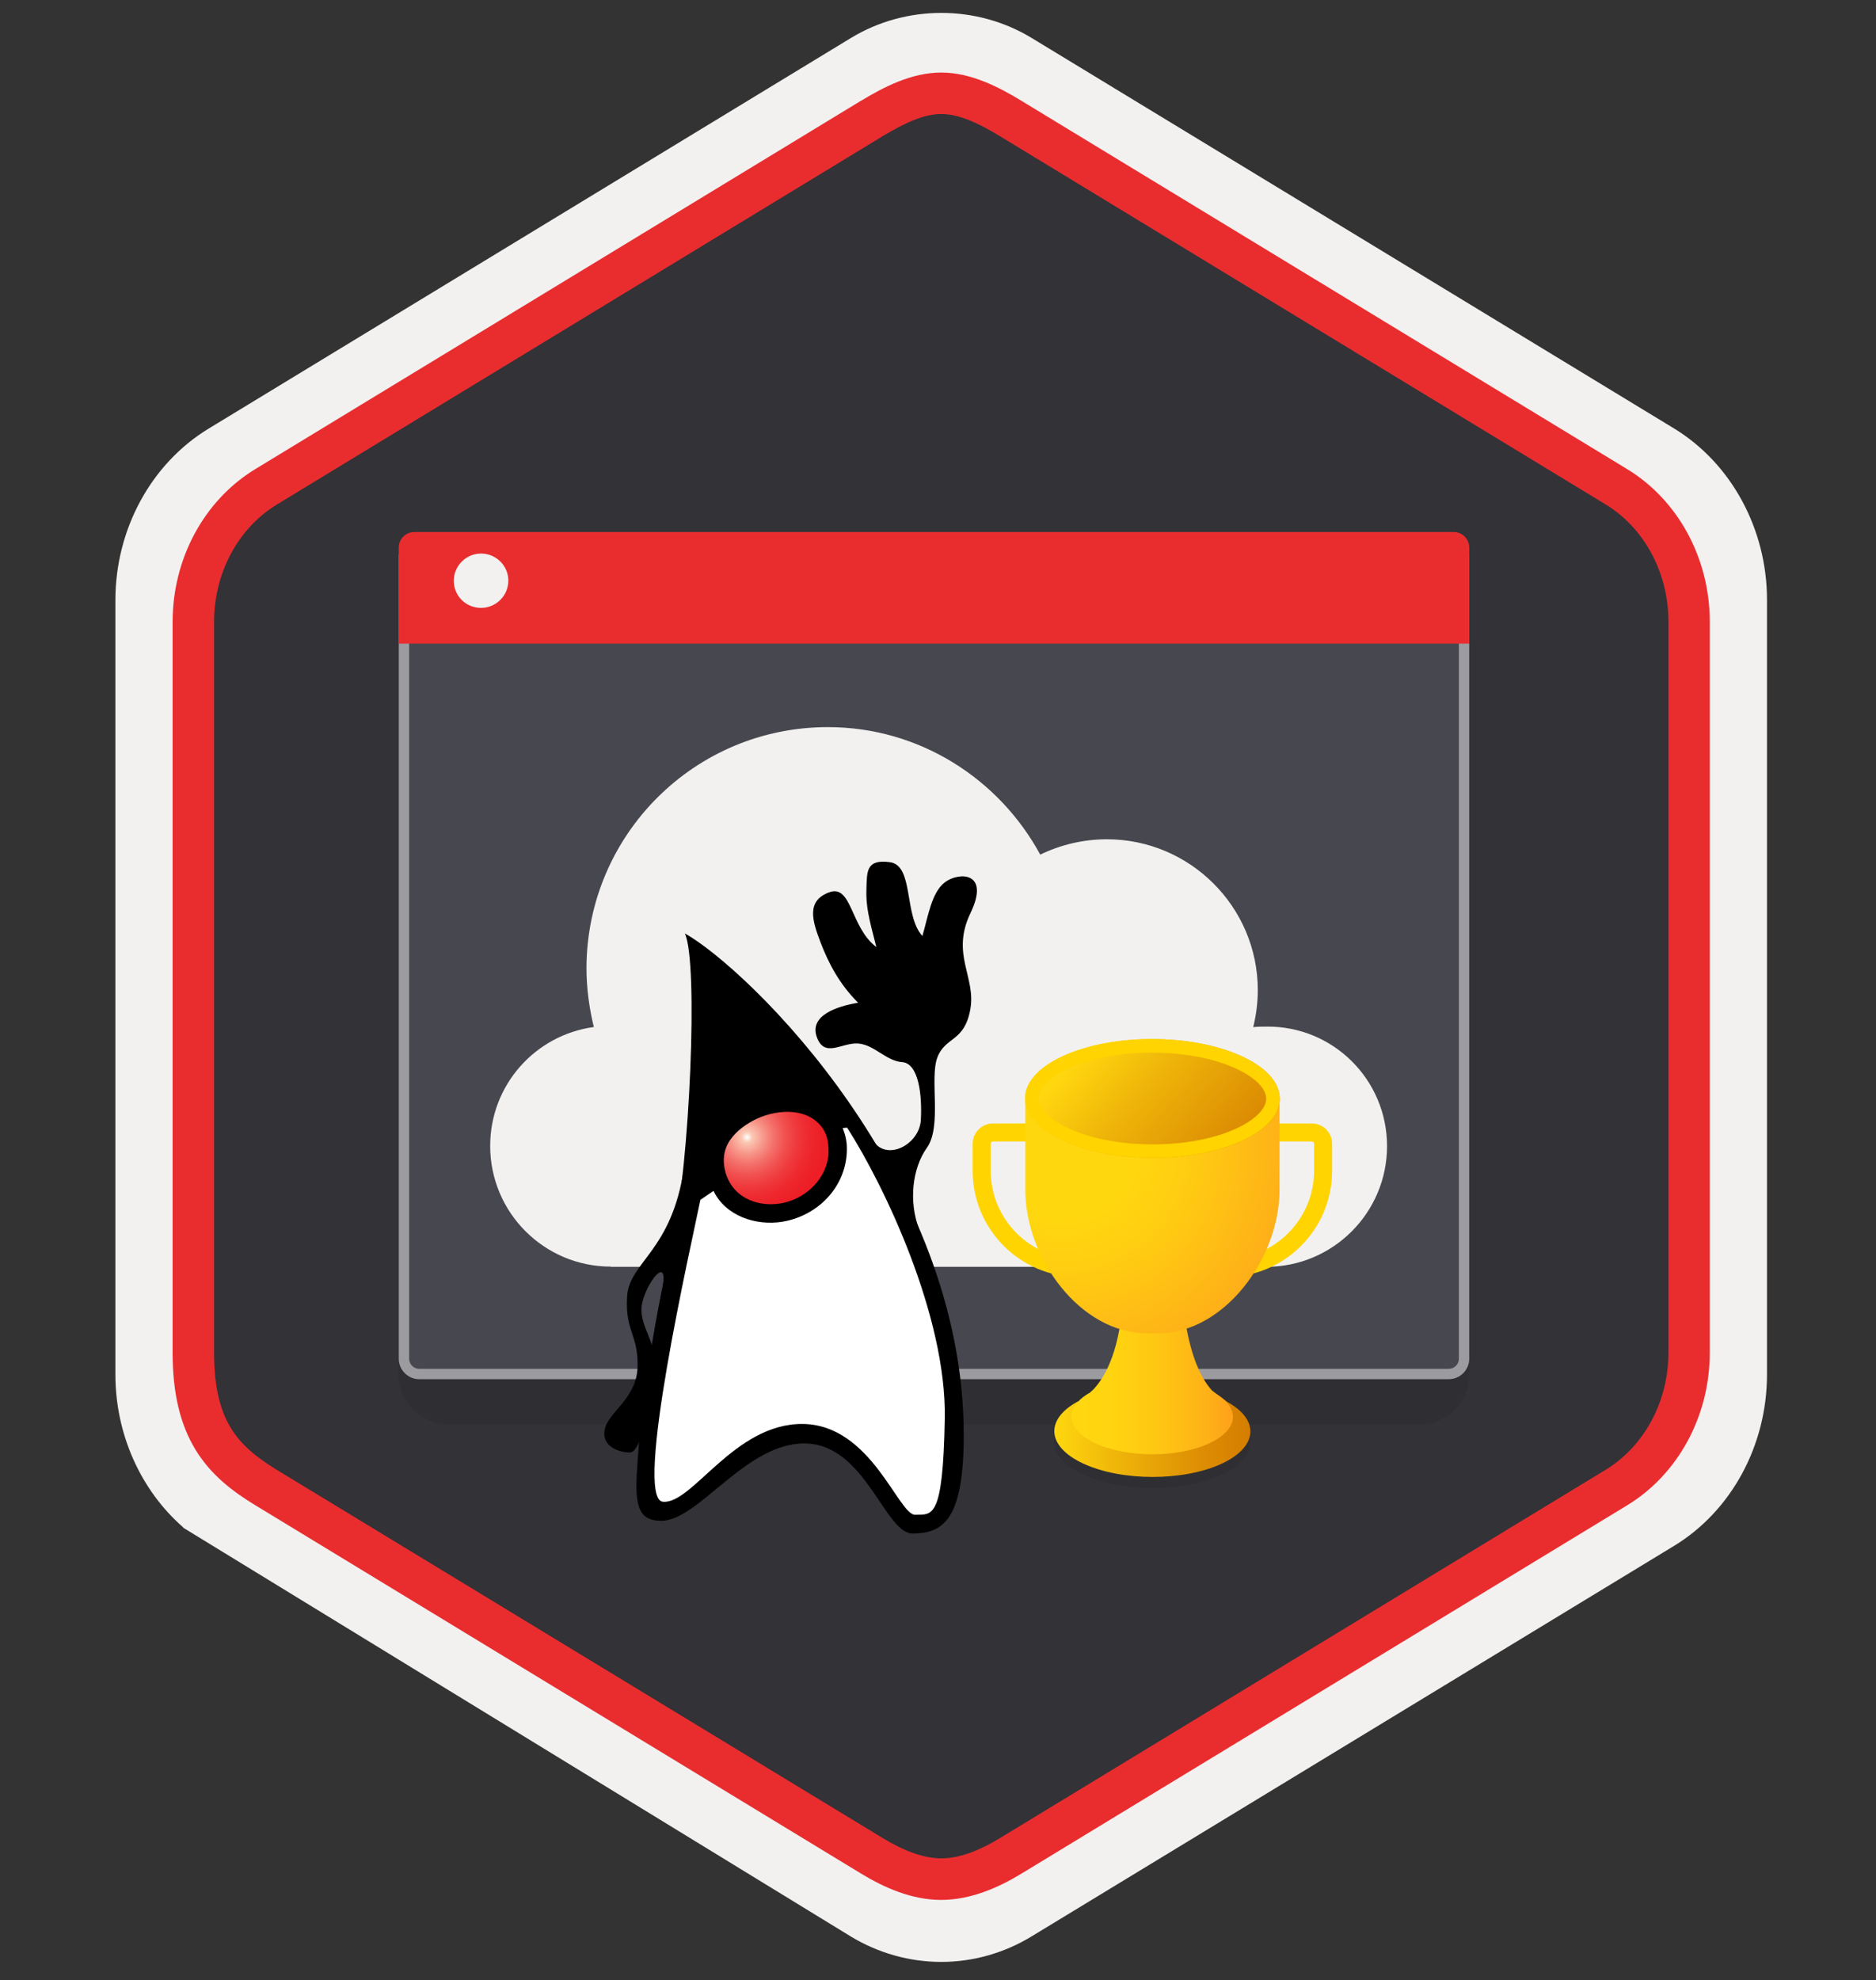 <svg width="181" height="191" viewBox="0 0 181 191" fill="none" xmlns="http://www.w3.org/2000/svg">
<rect x="0" y="0" width="181" height="191" fill="#333333" stroke="none"/>
<path d="M90.814 189.247C93.874 189.247 96.884 188.397 99.544 186.777L161.514 149.117C167.054 145.747 170.484 139.417 170.484 132.577V57.867C170.484 51.047 167.054 44.707 161.514 41.327L99.544 3.667C94.214 0.427 87.394 0.447 82.094 3.667L20.124 41.347C14.584 44.717 11.134 51.047 11.134 57.887V132.587C11.134 138.347 13.584 143.767 17.684 147.337V147.367L82.094 186.797C84.734 188.397 87.754 189.247 90.814 189.247ZM91.464 8.197C93.414 8.197 95.894 9.407 97.604 10.457L158.364 47.647C162.114 49.927 164.234 56.527 164.234 61.277L163.604 132.577C163.604 137.327 160.404 141.597 156.654 143.877L96.254 180.257C92.824 182.347 90.034 182.347 86.594 180.257L25.384 143.787C21.634 141.507 18.614 137.307 18.614 132.577V58.937C18.614 54.197 21.344 49.307 25.114 47.017L85.694 10.457C87.394 9.417 89.514 8.197 91.464 8.197Z" fill="#F2F1F0"/>
<path fill-rule="evenodd" clip-rule="evenodd" d="M98.714 11.776C96.264 10.276 93.544 9.526 90.814 9.526C88.084 9.526 85.364 10.286 82.914 11.776L26.784 46.106C21.764 49.176 18.654 54.926 18.654 61.176V129.276C18.654 135.506 21.754 141.276 26.784 144.346L82.914 178.676C85.364 180.176 88.084 180.926 90.814 180.926C93.544 180.926 96.264 180.186 98.714 178.676L154.844 144.346C159.864 141.276 162.974 135.506 162.974 129.276V61.176C162.974 54.946 159.874 49.196 154.844 46.106L98.714 11.776Z" fill="#323237" stroke="#9B9BA0" stroke-width="0.3" stroke-miterlimit="10"/>
<path fill-rule="evenodd" clip-rule="evenodd" d="M90.814 10.997C92.494 10.997 94.384 11.867 96.444 13.117L154.914 48.657C158.564 50.877 160.974 55.147 160.974 59.977V130.457C160.974 135.277 158.564 139.557 154.914 141.777L96.454 177.317C94.494 178.507 92.574 179.257 90.824 179.257C89.074 179.257 87.154 178.507 85.194 177.317L26.714 141.787C24.704 140.557 23.254 139.357 22.274 137.747C21.294 136.147 20.654 133.927 20.654 130.467V59.987C20.654 55.157 23.064 50.887 26.714 48.667L85.174 13.127C87.264 11.877 89.124 10.997 90.814 10.997ZM98.524 180.747L156.984 145.207C161.904 142.217 164.964 136.597 164.964 130.467V59.987C164.964 53.857 161.904 48.237 156.984 45.247L98.524 9.707C96.414 8.427 93.704 6.997 90.814 6.997C87.914 6.997 85.204 8.437 83.114 9.697H83.104L24.634 45.247C19.714 48.237 16.654 53.857 16.654 59.987V130.467C16.654 134.427 17.394 137.417 18.854 139.827C20.314 142.227 22.374 143.827 24.634 145.197L83.094 180.737C85.314 182.087 87.984 183.267 90.804 183.267C93.624 183.267 96.304 182.097 98.524 180.747Z" fill="#E92D2F"/>
<path opacity="0.15" d="M43.234 137.386H136.994C139.624 137.386 141.754 135.256 141.754 132.626V57.856H38.474V132.626C38.474 135.246 40.605 137.386 43.234 137.386Z" fill="#1F1D20"/>
<path d="M40.444 132.537C39.635 132.537 38.974 131.877 38.974 131.067V54.007H141.254V131.067C141.254 131.877 140.594 132.537 139.784 132.537H40.444Z" fill="#47474F"/>
<path d="M140.754 54.507V131.067C140.754 131.597 140.314 132.037 139.784 132.037H40.444C39.914 132.037 39.474 131.597 39.474 131.067V54.507H140.754ZM141.754 53.507H38.474V131.067C38.474 132.147 39.364 133.037 40.444 133.037H139.784C140.864 133.037 141.754 132.147 141.754 131.067V53.507Z" fill="#9B9BA0"/>
<path d="M38.474 62.086H141.754V52.826C141.754 51.986 141.084 51.316 140.244 51.316H39.984C39.145 51.316 38.474 51.986 38.474 52.826V62.086V62.086Z" fill="#E92D2F"/>
<path d="M46.414 58.636C47.854 58.636 49.044 57.467 49.044 56.007C49.044 54.547 47.844 53.397 46.414 53.397C44.974 53.397 43.784 54.566 43.784 56.026C43.784 57.486 44.944 58.636 46.414 58.636Z" fill="#F2F1F0"/>
<path d="M58.934 122.177C52.504 122.177 47.294 116.967 47.294 110.537C47.294 104.667 51.634 99.837 57.294 99.067C56.854 97.257 56.584 95.337 56.584 93.357C56.634 80.517 67.024 70.137 79.874 70.137C88.714 70.137 96.404 75.137 100.364 82.437C102.284 81.507 104.484 80.957 106.794 80.957C114.814 80.957 121.354 87.487 121.354 95.507C121.354 96.717 121.194 97.927 120.914 99.077C121.354 99.027 121.794 99.027 122.234 99.027C128.604 98.977 133.824 104.127 133.824 110.557C133.824 116.977 128.604 122.197 122.184 122.197H58.934V122.177Z" fill="#F2F1F0"/>
<path fill-rule="evenodd" clip-rule="evenodd" d="M66.074 90.037C67.414 92.847 66.514 112.437 64.944 119.317C63.374 126.197 61.804 134.957 61.434 142.317C61.274 145.457 61.754 146.697 63.804 146.697C67.424 146.697 72.014 139.067 77.774 139.237C83.544 139.407 85.384 147.987 88.084 147.927C90.784 147.867 92.964 146.927 92.984 138.577C93.064 113.657 72.174 93.457 66.074 90.037Z" fill="black"/>
<path fill-rule="evenodd" clip-rule="evenodd" d="M84.194 109.956C85.464 112.096 88.704 110.446 88.844 108.036C88.984 105.616 88.624 102.576 87.054 102.456C85.484 102.346 84.364 100.776 82.794 100.656C81.224 100.546 79.544 102.106 78.804 100.026C78.064 97.947 80.774 97.056 82.794 96.727C80.994 94.927 79.944 92.936 79.154 90.867C78.364 88.796 77.784 86.897 79.994 86.076C82.204 85.257 82.024 89.447 84.554 91.356C83.814 88.537 83.534 87.367 83.594 85.737C83.654 84.097 83.534 82.847 85.864 83.166C88.194 83.487 87.184 88.317 88.994 90.287C89.544 88.416 89.874 86.046 91.204 85.076C92.534 84.106 95.554 84.076 93.634 88.076C91.714 92.076 94.194 94.237 93.614 97.386C93.034 100.536 91.224 99.966 90.444 101.986C89.664 104.016 90.904 108.626 89.434 110.706C87.964 112.776 87.704 115.966 88.654 118.506C85.714 115.786 84.194 109.956 84.194 109.956Z" fill="black"/>
<path fill-rule="evenodd" clip-rule="evenodd" d="M65.995 112.646C64.814 120.736 60.715 121.696 60.505 125.056C60.294 128.416 61.594 128.736 61.514 131.836C61.434 134.936 58.675 136.196 58.344 137.886C58.014 139.566 59.764 140.106 60.785 140.106C61.804 140.106 62.825 135.636 63.234 132.796C63.645 129.956 61.885 128.286 61.885 126.336C61.885 124.386 64.434 120.826 63.965 123.956C66.085 120.616 67.094 116.346 65.995 112.646Z" fill="black"/>
<path fill-rule="evenodd" clip-rule="evenodd" d="M67.575 115.736C66.684 120.116 61.105 144.546 63.944 144.856C66.784 145.166 70.825 137.296 77.445 137.356C84.075 137.416 86.684 146.176 88.305 146.116C89.924 146.056 90.984 146.686 91.154 136.816C91.325 126.946 85.305 114.336 81.734 108.776C76.904 109.076 71.704 112.946 67.575 115.736Z" fill="white"/>
<path d="M81.694 110.407C81.434 107.667 79.404 105.957 76.774 105.537C74.244 105.127 71.484 106.337 69.714 108.107C67.724 110.097 67.644 112.877 69.034 115.237C70.414 117.567 73.464 118.337 75.964 117.757C79.394 116.957 81.914 113.967 81.694 110.407Z" fill="black"/>
<path d="M80.434 111.427C80.194 113.917 78.214 115.907 75.834 116.487C73.314 117.097 70.524 116.127 69.614 113.527C69.154 112.197 69.234 110.837 70.034 109.677C70.704 108.697 71.794 107.927 72.864 107.437C75.084 106.427 78.244 106.317 79.794 108.567C80.374 109.427 80.474 110.427 80.434 111.427Z" fill="url(#paint0_radial)" stroke="black"/>
<path opacity="0.15" d="M118.335 136.247C118.445 136.367 118.375 136.297 118.315 136.227C117.565 135.407 112.135 135.177 111.415 132.887L110.095 132.847C109.405 134.977 103.805 136.457 104.005 136.237C100.805 137.967 100.965 140.587 104.515 142.237C108.225 143.957 114.205 143.957 117.895 142.237C121.405 140.587 121.545 137.977 118.335 136.247Z" fill="#1F1D20"/>
<path d="M126.564 110.107C126.684 110.107 126.784 110.207 126.784 110.327V112.937C126.784 117.627 122.964 121.447 118.274 121.447H104.094C99.404 121.447 95.585 117.627 95.585 112.937V110.327C95.585 110.207 95.684 110.107 95.805 110.107H126.564ZM126.564 108.367H95.805C94.725 108.367 93.844 109.247 93.844 110.327V112.937C93.844 118.597 98.434 123.187 104.094 123.187H118.274C123.934 123.187 128.524 118.597 128.524 112.937V110.327C128.524 109.237 127.644 108.367 126.564 108.367Z" fill="#FFD400"/>
<path d="M118.335 135.187C118.445 135.307 118.375 135.237 118.315 135.167C117.565 134.347 112.135 134.117 111.415 131.827L110.095 131.787C109.405 133.917 103.805 135.397 104.005 135.177C100.805 136.907 100.965 139.527 104.515 141.177C108.225 142.897 114.205 142.897 117.895 141.177C121.405 139.537 121.545 136.917 118.335 135.187Z" fill="url(#paint1_linear)"/>
<path d="M116.934 134.126C115.854 132.946 114.464 130.336 114.044 124.596C114.004 124.106 113.954 123.046 113.954 123.046H108.394C108.394 123.046 108.384 124.216 108.364 124.766C108.134 130.136 106.674 132.766 105.504 134.016C105.414 134.106 105.184 134.316 105.154 134.336C102.624 135.766 102.804 137.886 105.674 139.216C108.724 140.636 113.664 140.636 116.694 139.216C119.424 137.936 119.674 135.956 117.484 134.536C117.364 134.446 116.984 134.176 116.934 134.126Z" fill="url(#paint2_linear)"/>
<path d="M111.684 128.616H110.684C104.184 128.616 98.924 121.306 98.924 114.806V106.126L123.454 105.816V114.796C123.444 121.306 118.184 128.616 111.684 128.616Z" fill="url(#paint3_radial)"/>
<path d="M119.845 101.907C124.655 104.147 124.685 107.777 119.905 110.007C115.125 112.247 107.345 112.247 102.535 110.007C97.725 107.767 97.695 104.137 102.475 101.907C107.245 99.667 115.025 99.667 119.845 101.907Z" fill="url(#paint4_linear)"/>
<path d="M111.144 101.537C114.234 101.537 117.134 102.087 119.294 103.097C121.094 103.927 122.164 105.007 122.164 105.977C122.164 106.937 121.114 107.997 119.344 108.827C117.204 109.827 114.314 110.387 111.224 110.387C108.124 110.387 105.234 109.837 103.074 108.827C101.274 107.997 100.204 106.917 100.204 105.947C100.204 104.987 101.254 103.927 103.024 103.097C105.164 102.087 108.054 101.537 111.144 101.537ZM111.144 100.227C108.004 100.227 104.854 100.787 102.464 101.907C97.684 104.147 97.704 107.767 102.524 110.007C104.934 111.127 108.084 111.687 111.224 111.687C114.364 111.687 117.504 111.127 119.904 110.007C124.684 107.767 124.664 104.137 119.844 101.907C117.434 100.787 114.284 100.227 111.144 100.227Z" fill="#FFD400"/>
<defs>
<radialGradient id="paint0_radial" cx="0" cy="0" r="1" gradientUnits="userSpaceOnUse" gradientTransform="translate(72.077 109.696) scale(8.705)">
<stop stop-color="white"/>
<stop offset="0.06" stop-color="#FBC8B4"/>
<stop offset="0.071" stop-color="#FBC3B0"/>
<stop offset="0.183" stop-color="#F7978B"/>
<stop offset="0.299" stop-color="#F4716B"/>
<stop offset="0.42" stop-color="#F15251"/>
<stop offset="0.545" stop-color="#EF3A3D"/>
<stop offset="0.678" stop-color="#EE292F"/>
<stop offset="0.822" stop-color="#ED1F27"/>
<stop offset="1" stop-color="#ED1C24"/>
</radialGradient>
<linearGradient id="paint1_linear" x1="101.73" y1="137.128" x2="120.637" y2="137.128" gradientUnits="userSpaceOnUse">
<stop stop-color="#FFD70F"/>
<stop offset="0.34" stop-color="#EEB309"/>
<stop offset="0.77" stop-color="#DC8C03"/>
<stop offset="1" stop-color="#D57D01"/>
</linearGradient>
<linearGradient id="paint2_linear" x1="103.395" y1="131.661" x2="118.972" y2="131.661" gradientUnits="userSpaceOnUse">
<stop stop-color="#FFD70F"/>
<stop offset="0.27" stop-color="#FFD310"/>
<stop offset="0.54" stop-color="#FFC613"/>
<stop offset="0.83" stop-color="#FEB217"/>
<stop offset="1" stop-color="#FEA11B"/>
</linearGradient>
<radialGradient id="paint3_radial" cx="0" cy="0" r="1" gradientUnits="userSpaceOnUse" gradientTransform="translate(102.405 110.436) scale(26.396)">
<stop offset="0.27" stop-color="#FFD70F"/>
<stop offset="0.49" stop-color="#FFCB12"/>
<stop offset="0.88" stop-color="#FEAC19"/>
<stop offset="1" stop-color="#FEA11B"/>
</radialGradient>
<linearGradient id="paint4_linear" x1="105.09" y1="100.552" x2="121.141" y2="114.792" gradientUnits="userSpaceOnUse">
<stop stop-color="#FFD70F"/>
<stop offset="0.34" stop-color="#EEB309"/>
<stop offset="0.77" stop-color="#DC8C03"/>
<stop offset="1" stop-color="#D57D01"/>
</linearGradient>
</defs>
</svg>
